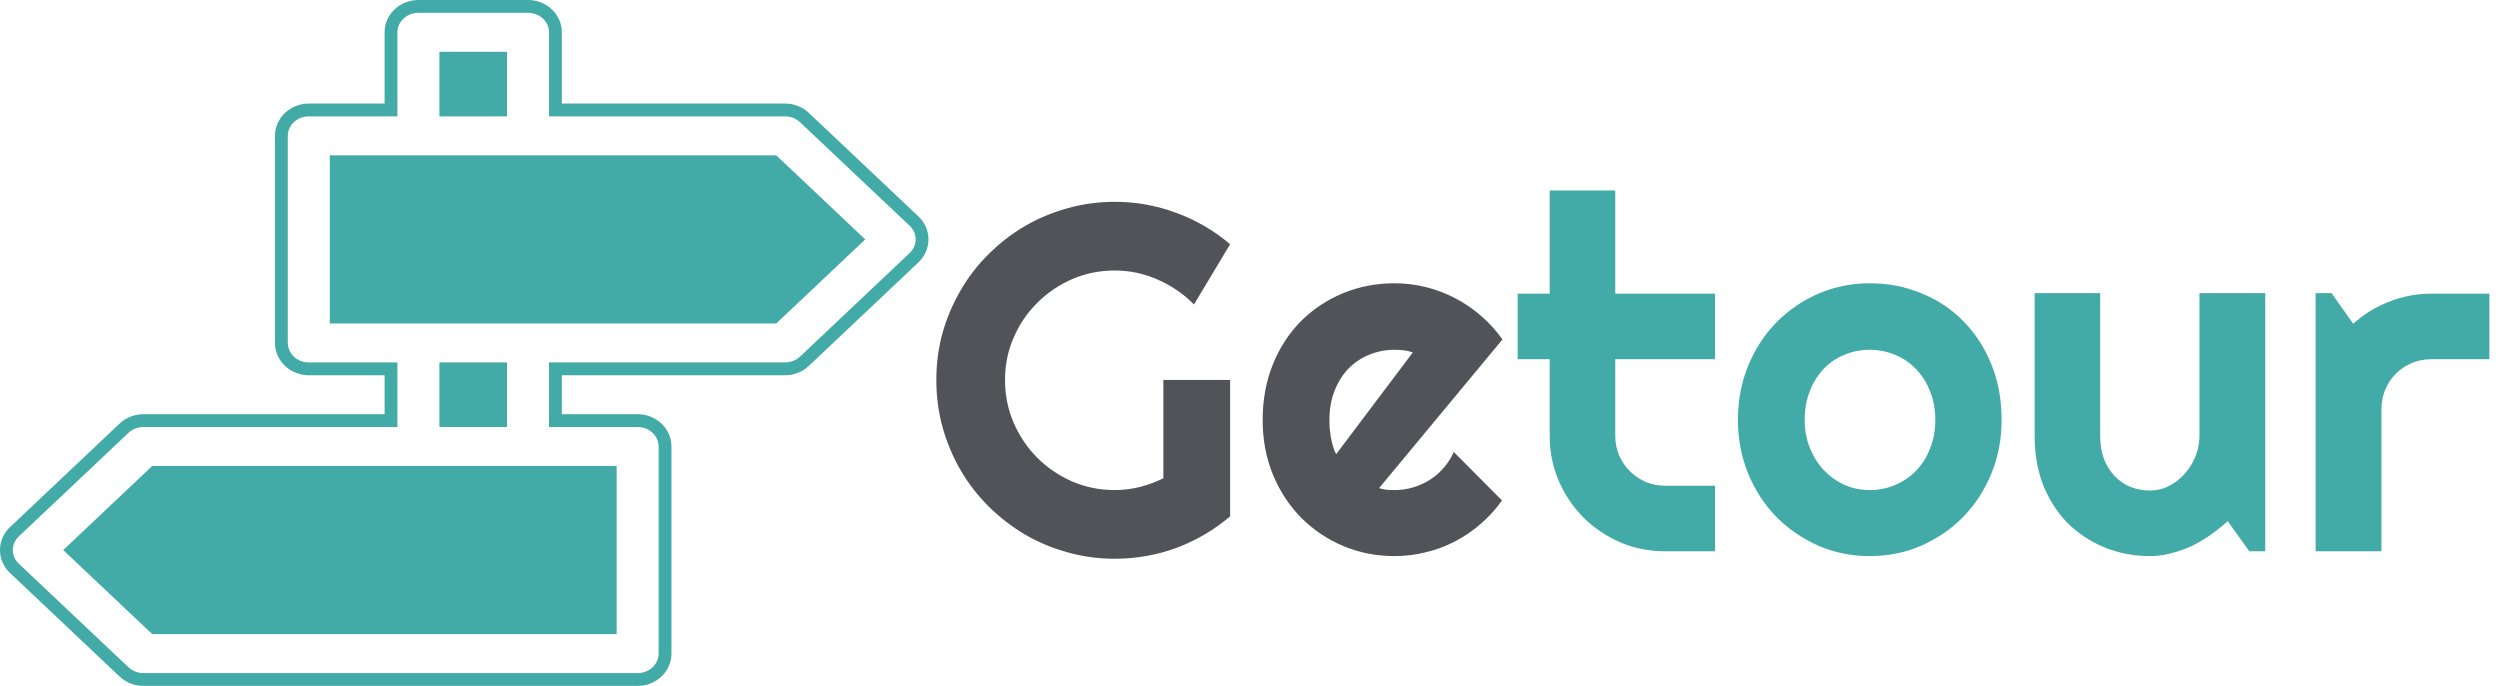 <svg width="390" height="107" viewBox="0 0 390 107" fill="none" xmlns="http://www.w3.org/2000/svg">
<path d="M191.899 80.548C189.393 82.679 186.598 84.321 183.515 85.474C180.432 86.602 177.224 87.165 173.89 87.165C171.333 87.165 168.865 86.827 166.483 86.15C164.127 85.499 161.922 84.571 159.866 83.368C157.811 82.14 155.931 80.686 154.227 79.007C152.522 77.302 151.068 75.422 149.865 73.367C148.662 71.287 147.722 69.056 147.045 66.675C146.394 64.294 146.068 61.825 146.068 59.268C146.068 56.711 146.394 54.255 147.045 51.899C147.722 49.543 148.662 47.337 149.865 45.282C151.068 43.201 152.522 41.322 154.227 39.642C155.931 37.938 157.811 36.484 159.866 35.281C161.922 34.078 164.127 33.15 166.483 32.498C168.865 31.822 171.333 31.483 173.89 31.483C177.224 31.483 180.432 32.06 183.515 33.213C186.598 34.341 189.393 35.97 191.899 38.101L186.26 47.5C184.631 45.846 182.751 44.555 180.62 43.627C178.49 42.675 176.246 42.199 173.89 42.199C171.534 42.199 169.316 42.65 167.235 43.552C165.18 44.455 163.375 45.683 161.821 47.237C160.267 48.766 159.039 50.571 158.137 52.651C157.234 54.706 156.783 56.912 156.783 59.268C156.783 61.649 157.234 63.88 158.137 65.96C159.039 68.041 160.267 69.858 161.821 71.412C163.375 72.966 165.18 74.194 167.235 75.097C169.316 75.999 171.534 76.45 173.89 76.45C175.244 76.45 176.56 76.287 177.838 75.961C179.116 75.636 180.332 75.184 181.485 74.608V59.268H191.899V80.548ZM215.135 76.149C215.536 76.275 215.937 76.362 216.338 76.413C216.739 76.438 217.14 76.45 217.541 76.45C218.544 76.45 219.509 76.312 220.436 76.037C221.363 75.761 222.228 75.372 223.03 74.871C223.857 74.345 224.584 73.718 225.211 72.991C225.863 72.239 226.389 71.412 226.79 70.51L234.31 78.067C233.357 79.42 232.254 80.636 231.001 81.714C229.773 82.792 228.432 83.707 226.978 84.459C225.549 85.21 224.033 85.774 222.429 86.15C220.85 86.551 219.22 86.752 217.541 86.752C214.709 86.752 212.039 86.226 209.533 85.173C207.051 84.12 204.871 82.654 202.991 80.774C201.136 78.894 199.67 76.663 198.592 74.082C197.514 71.475 196.975 68.617 196.975 65.509C196.975 62.326 197.514 59.419 198.592 56.787C199.67 54.155 201.136 51.911 202.991 50.057C204.871 48.202 207.051 46.761 209.533 45.733C212.039 44.705 214.709 44.191 217.541 44.191C219.22 44.191 220.862 44.392 222.466 44.793C224.07 45.194 225.587 45.77 227.016 46.523C228.469 47.274 229.823 48.202 231.076 49.305C232.329 50.383 233.432 51.598 234.385 52.952L215.135 76.149ZM220.398 54.982C219.922 54.806 219.446 54.694 218.97 54.644C218.519 54.593 218.042 54.568 217.541 54.568C216.137 54.568 214.809 54.831 213.556 55.358C212.327 55.859 211.25 56.586 210.322 57.539C209.42 58.491 208.706 59.644 208.179 60.998C207.653 62.326 207.39 63.83 207.39 65.509C207.39 65.885 207.402 66.311 207.427 66.788C207.477 67.264 207.54 67.753 207.615 68.254C207.715 68.73 207.828 69.194 207.954 69.645C208.079 70.096 208.242 70.497 208.442 70.848L220.398 54.982Z" fill="#525359"/>
<path d="M259.763 86C257.282 86 254.951 85.536 252.77 84.609C250.589 83.656 248.672 82.366 247.018 80.736C245.388 79.082 244.097 77.165 243.145 74.984C242.218 72.803 241.754 70.472 241.754 67.991V56.035H236.753V45.808H241.754V29.716H251.98V45.808H267.546V56.035H251.98V67.991C251.98 69.069 252.181 70.084 252.582 71.036C252.983 71.963 253.535 72.778 254.236 73.48C254.938 74.182 255.765 74.746 256.718 75.172C257.67 75.573 258.685 75.773 259.763 75.773H267.546V86H259.763ZM312.25 65.509C312.25 68.517 311.711 71.324 310.633 73.931C309.555 76.513 308.089 78.756 306.234 80.661C304.379 82.541 302.198 84.032 299.692 85.135C297.21 86.213 294.541 86.752 291.684 86.752C288.851 86.752 286.182 86.213 283.675 85.135C281.194 84.032 279.013 82.541 277.133 80.661C275.278 78.756 273.812 76.513 272.734 73.931C271.657 71.324 271.118 68.517 271.118 65.509C271.118 62.451 271.657 59.619 272.734 57.012C273.812 54.405 275.278 52.162 277.133 50.282C279.013 48.377 281.194 46.886 283.675 45.808C286.182 44.73 288.851 44.191 291.684 44.191C294.541 44.191 297.21 44.705 299.692 45.733C302.198 46.736 304.379 48.177 306.234 50.057C308.089 51.911 309.555 54.155 310.633 56.787C311.711 59.393 312.25 62.301 312.25 65.509ZM301.91 65.509C301.91 63.855 301.634 62.364 301.083 61.035C300.557 59.682 299.83 58.529 298.902 57.576C297.975 56.599 296.885 55.859 295.631 55.358C294.403 54.831 293.087 54.568 291.684 54.568C290.28 54.568 288.951 54.831 287.698 55.358C286.47 55.859 285.392 56.599 284.465 57.576C283.562 58.529 282.848 59.682 282.322 61.035C281.795 62.364 281.532 63.855 281.532 65.509C281.532 67.063 281.795 68.505 282.322 69.833C282.848 71.162 283.562 72.314 284.465 73.292C285.392 74.269 286.47 75.046 287.698 75.623C288.951 76.174 290.28 76.45 291.684 76.45C293.087 76.45 294.403 76.187 295.631 75.661C296.885 75.134 297.975 74.395 298.902 73.442C299.83 72.49 300.557 71.337 301.083 69.983C301.634 68.63 301.91 67.138 301.91 65.509ZM347.516 81.3C346.689 82.052 345.799 82.767 344.847 83.443C343.919 84.095 342.942 84.671 341.914 85.173C340.886 85.649 339.821 86.025 338.718 86.301C337.64 86.602 336.538 86.752 335.41 86.752C332.928 86.752 330.597 86.313 328.417 85.436C326.236 84.559 324.318 83.318 322.664 81.714C321.035 80.085 319.744 78.117 318.792 75.811C317.864 73.48 317.4 70.873 317.4 67.991V45.733H327.627V67.991C327.627 69.344 327.827 70.56 328.229 71.638C328.655 72.69 329.219 73.58 329.92 74.307C330.622 75.034 331.437 75.585 332.364 75.961C333.317 76.337 334.332 76.525 335.41 76.525C336.462 76.525 337.452 76.287 338.38 75.811C339.332 75.31 340.16 74.658 340.861 73.856C341.563 73.054 342.115 72.151 342.516 71.149C342.917 70.121 343.117 69.069 343.117 67.991V45.733H353.381V86H350.9L347.516 81.3ZM371.503 86H361.239V45.733H363.721L367.104 50.508C368.759 49.004 370.639 47.851 372.744 47.049C374.85 46.222 377.03 45.808 379.286 45.808H388.347V56.035H379.286C378.208 56.035 377.193 56.235 376.241 56.636C375.288 57.037 374.461 57.589 373.759 58.291C373.057 58.992 372.506 59.819 372.105 60.772C371.704 61.724 371.503 62.74 371.503 63.817V86Z" fill="#42ABA7"/>
<path d="M19.008 66.435L19.008 66.435C19.906 65.587 21.117 65.115 22.375 65.115H60.497V58.038H48.172C45.562 58.038 43.397 56.033 43.397 53.5V21.192C43.397 18.66 45.562 16.654 48.172 16.654H60.497V5.038C60.497 2.506 62.662 0.5 65.272 0.5H82.372C84.982 0.5 87.147 2.506 87.147 5.038V16.654H122.468C123.725 16.654 124.937 17.126 125.834 17.973L142.934 34.127C144.812 35.901 144.812 38.791 142.934 40.566L142.934 40.566L125.834 56.719L125.834 56.72C124.937 57.567 123.725 58.038 122.468 58.038H87.147V65.115H99.472C102.082 65.115 104.247 67.121 104.247 69.654V101.962C104.247 104.494 102.082 106.5 99.472 106.5H86.647H60.997H22.375C21.117 106.5 19.906 106.028 19.009 105.181L19.009 105.181L1.909 89.027C0.03 87.252 0.03 84.363 1.909 82.588L2.252 82.952L1.909 82.588L19.008 66.435ZM61.497 65.615V66.115H60.997H22.375C21.364 66.115 20.401 66.495 19.695 67.162L2.595 83.315C1.135 84.695 1.135 86.92 2.595 88.3L19.695 104.454C20.402 105.121 21.365 105.5 22.375 105.5H60.997H86.647H99.472C101.584 105.5 103.247 103.889 103.247 101.962V69.654C103.247 67.726 101.584 66.115 99.472 66.115H86.647H86.147V65.615V57.538V57.038H86.647H122.468C123.478 57.038 124.441 56.659 125.147 55.992C125.147 55.992 125.147 55.992 125.147 55.992L142.247 39.839C143.708 38.459 143.708 36.234 142.247 34.854L125.147 18.7C124.441 18.033 123.478 17.654 122.468 17.654H86.647H86.147V17.154V5.038C86.147 3.111 84.484 1.5 82.372 1.5H65.272C63.16 1.5 61.497 3.111 61.497 5.038V17.154V17.654H60.997H48.172C46.06 17.654 44.397 19.265 44.397 21.192V53.5C44.397 55.428 46.06 57.038 48.172 57.038H60.997H61.497V57.538V65.615ZM78.097 8.577H78.597V9.077V17.154V17.654H78.097H69.547H69.047V17.154V9.077V8.577H69.547H78.097ZM133.865 36.983L134.25 37.346L133.865 37.71L121.041 49.825L120.896 49.962H120.697H52.447H51.947V49.462V25.231V24.731H52.447H120.697H120.896L121.041 24.867L133.865 36.983ZM78.097 57.038H78.597V57.538V65.615V66.115H78.097H69.547H69.047V65.615V57.538V57.038H69.547H78.097ZM24.145 98.423H23.947L23.802 98.287L10.978 86.171L10.593 85.808L10.978 85.444L23.802 73.329L23.947 73.192H24.146H95.197H95.697V73.692V97.923V98.423H95.197H24.145Z" fill="#42ABA7" stroke="#42ABA7"/>
</svg>
